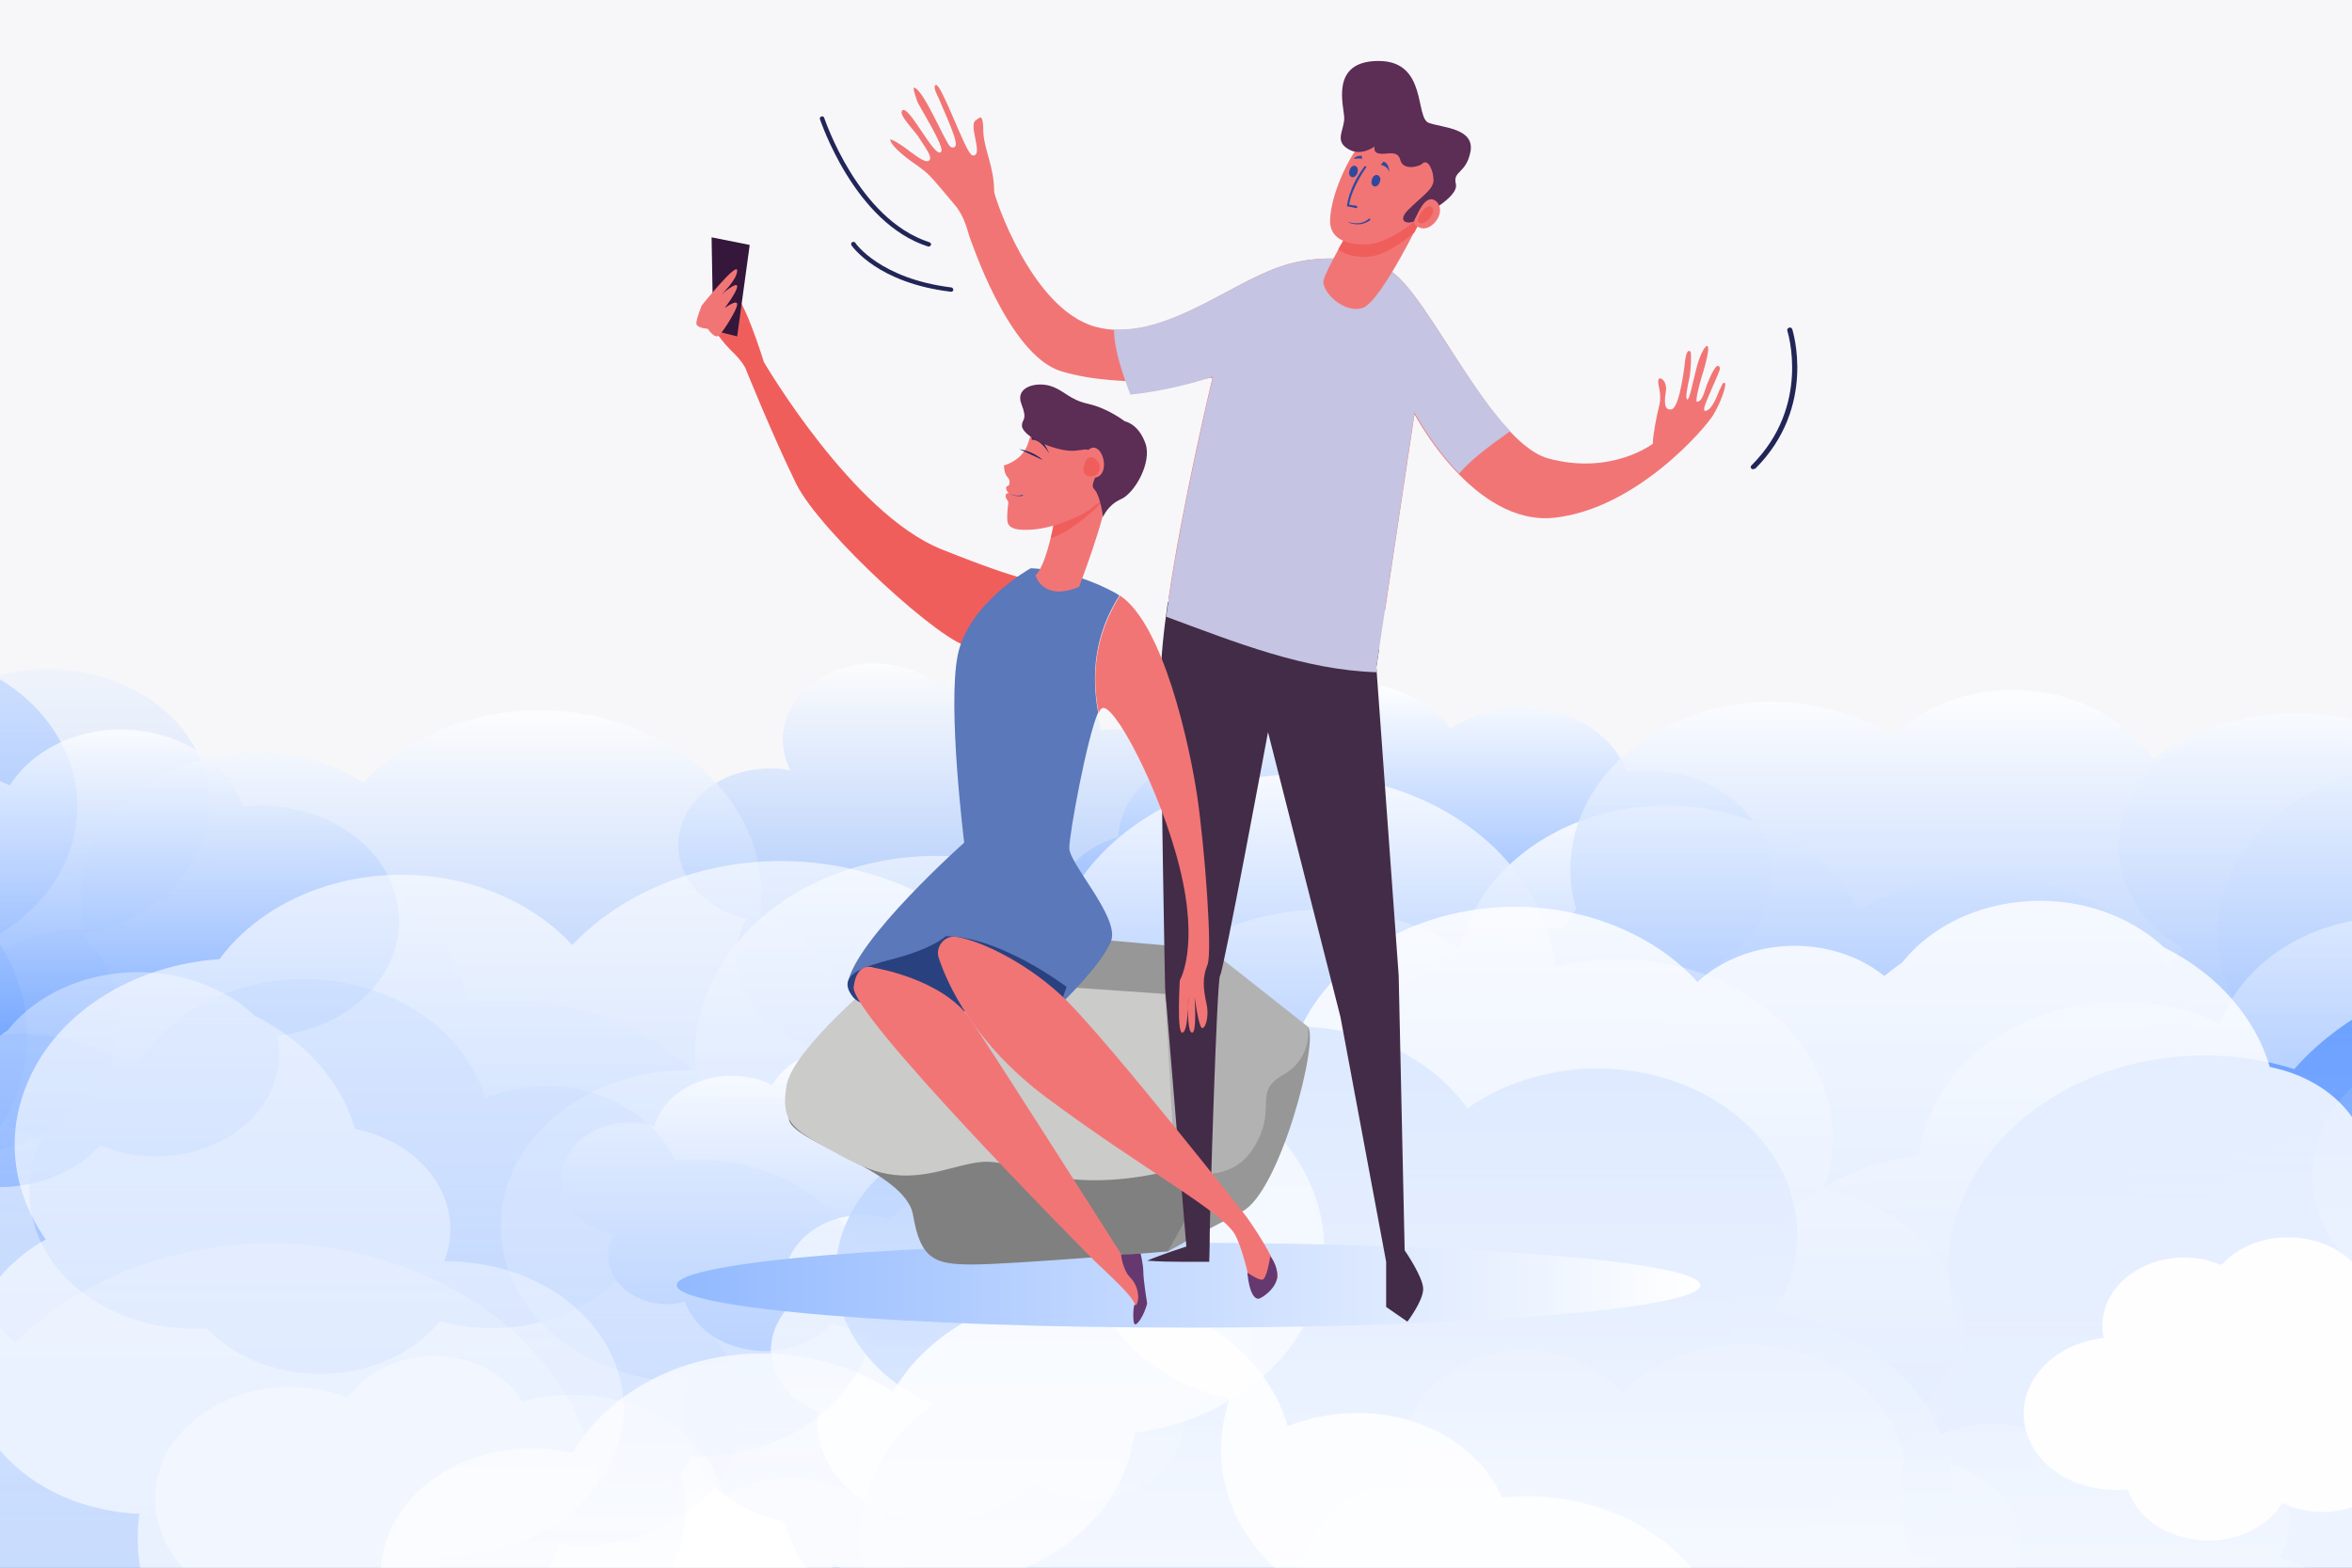 <svg xmlns="http://www.w3.org/2000/svg" xmlns:xlink="http://www.w3.org/1999/xlink" version="1.1" id="Layer_1" x="0px" y="0px" viewBox="0 0 432 288" style="enable-background:new 0 0 432 288;" xml:space="preserve">
<rect x="0" y="0" width="432" height="288" fill="#333333" stroke="none"/>
<style type="text/css">
	.st0{clip-path:url(#SVGID_3_);}
	.st1{opacity:0.77;fill:url(#SVGID_4_);}
	.st2{opacity:0.57;fill:url(#SVGID_5_);}
	.st3{opacity:0.35;fill:url(#SVGID_6_);}
	.st4{opacity:0.38;fill:url(#SVGID_7_);}
	.st5{opacity:0.24;fill:url(#SVGID_8_);}
	.st6{opacity:0.96;fill:url(#SVGID_9_);}
	.st7{opacity:0.72;fill:url(#SVGID_10_);}
	.st8{opacity:0.77;fill:url(#SVGID_11_);}
	.st9{opacity:0.88;fill:url(#SVGID_12_);}
	.st10{opacity:0.83;fill:url(#SVGID_13_);}
	.st11{opacity:0.21;fill:url(#SVGID_14_);}
	.st12{opacity:0.37;fill:url(#SVGID_15_);}
	.st13{opacity:0.81;fill:url(#SVGID_16_);}
	.st14{opacity:0.6;fill:url(#SVGID_17_);}
	.st15{opacity:0.73;fill:url(#SVGID_18_);}
	.st16{opacity:0.94;fill:url(#SVGID_19_);}
	.st17{opacity:0.74;fill:url(#SVGID_20_);}
	.st18{opacity:0.77;fill:url(#SVGID_21_);}
	.st19{opacity:0.57;fill:url(#SVGID_22_);}
	.st20{opacity:0.38;fill:url(#SVGID_23_);}
	.st21{opacity:0.24;fill:url(#SVGID_24_);}
	.st22{opacity:0.96;fill:url(#SVGID_25_);}
	.st23{opacity:0.72;fill:url(#SVGID_26_);}
	.st24{opacity:0.77;fill:url(#SVGID_27_);}
	.st25{opacity:0.88;fill:url(#SVGID_28_);}
	.st26{opacity:0.83;fill:url(#SVGID_29_);}
	.st27{opacity:0.21;fill:url(#SVGID_30_);}
	.st28{opacity:0.37;fill:url(#SVGID_31_);}
	.st29{opacity:0.81;fill:url(#SVGID_32_);}
	.st30{opacity:0.6;fill:url(#SVGID_33_);}
	.st31{opacity:0.94;fill:url(#SVGID_34_);}
	.st32{fill:url(#SVGID_35_);}
	.st33{fill:#808080;}
	.st34{fill:#979797;}
	.st35{fill:#B3B2B3;}
	.st36{fill:#CBCBCA;}
	.st37{fill:#F05E5C;}
	.st38{fill:#F27576;}
	.st39{fill:#432C47;}
	.st40{fill:#C5C4E2;}
	.st41{fill:#5C2D55;}
	.st42{fill:#5A78BA;}
	.st43{fill:#2A417F;}
	.st44{fill:#34173A;}
	.st45{fill:#653870;}
	.st46{fill:#2F499E;}
	.st47{fill:#212557;}
</style>
<g>
	<g>
		<defs>
			<rect id="SVGID_1_" x="0" y="0" width="432" height="288"/>
		</defs>
		<linearGradient id="SVGID_2_" gradientUnits="userSpaceOnUse" x1="216" y1="-16.827" x2="216" y2="279.77">
			<stop offset="0" style="stop-color:#f7f7f9"/>
			<stop offset="0.256" style="stop-color:#f7f7f9"/>
			<stop offset="0.833" style="stop-color:#f7f7f9"/>
			<stop offset="1" style="stop-color:#f7f7f9"/>
		</linearGradient>
		<use xlink:href="#SVGID_1_" style="overflow:visible;fill:url(#SVGID_2_);"/>
		<clipPath id="SVGID_3_">
			<use xlink:href="#SVGID_1_" style="overflow:visible;"/>
		</clipPath>
		<g class="st0">
			<linearGradient id="SVGID_4_" gradientUnits="userSpaceOnUse" x1="61.672" y1="311.821" x2="61.672" y2="157.385">
				<stop offset="0" style="stop-color:#3880FF"/>
				<stop offset="0.256" style="stop-color:#679EFF"/>
				<stop offset="0.833" style="stop-color:#DCE9FF"/>
				<stop offset="1" style="stop-color:#FFFFFF"/>
			</linearGradient>
			<path class="st1" d="M129.1,243.5c10.1-11.2,12.2-26.8,3.7-40c-9.3-14.5-28.6-21.7-47.1-19.1c-0.5-3.8-1.8-7.5-4.1-11.1     C72.1,158.6,50,153.1,32.3,161c-3.7,1.7-6.9,3.8-9.6,6.2c-9.6-8.3-24.2-11.5-37.5-7.8v152.3c7.5,0.2,15.2-1.2,22.3-4.4     c6.3-2.8,11.4-6.7,15.3-11.2c12.8,15.2,37.5,20.3,57.6,11.3c11.6-5.2,19.2-14,22.2-23.8c6,0.8,12.4,0,18.2-2.6     c14.3-6.4,19.6-21.2,12-33.1C131.7,246.3,130.5,244.8,129.1,243.5z"/>
			<linearGradient id="SVGID_5_" gradientUnits="userSpaceOnUse" x1="175.619" y1="193.402" x2="175.619" y2="121.622">
				<stop offset="0" style="stop-color:#3880FF"/>
				<stop offset="0.256" style="stop-color:#679EFF"/>
				<stop offset="0.833" style="stop-color:#DCE9FF"/>
				<stop offset="1" style="stop-color:#FFFFFF"/>
			</linearGradient>
			<path class="st2" d="M224.1,143.1c-4.3-6.7-13.3-10.1-21.9-8.9c-0.2-1.8-0.8-3.5-1.9-5.1c-4.4-6.9-14.7-9.4-22.9-5.8     c-1.7,0.8-3.2,1.8-4.5,2.9c-5.1-4.4-13.4-5.7-20.2-2.7c-7.8,3.5-11,11.4-7.5,18c-3.8-0.7-7.9-0.3-11.7,1.3     c-8.2,3.7-11.3,12.2-6.9,19.1c2.3,3.5,6.1,5.9,10.5,6.9c-2.6,4.7-2.5,10.4,0.6,15.3c5.4,8.4,18,11.6,28.1,7.1     c2.9-1.3,5.3-3.1,7.1-5.2c6,7.1,17.4,9.5,26.8,5.3c5.4-2.4,8.9-6.5,10.3-11.1c2.8,0.4,5.8,0,8.4-1.2c6.6-3,9.1-9.8,5.6-15.4     c-0.5-0.8-1.1-1.4-1.7-2.1C227.1,156.4,228,149.2,224.1,143.1z"/>
			<linearGradient id="SVGID_6_" gradientUnits="userSpaceOnUse" x1="11.851" y1="218.751" x2="11.851" y2="105.373">
				<stop offset="0" style="stop-color:#3880FF"/>
				<stop offset="0.256" style="stop-color:#679EFF"/>
				<stop offset="0.833" style="stop-color:#DCE9FF"/>
				<stop offset="1" style="stop-color:#FFFFFF"/>
			</linearGradient>
			<path class="st3" d="M21.2,125.2c-7-2.7-14.7-2.9-21.5-1.1c-1.3-6.9-6.5-13.1-14.5-16.4v103.6c13.5,2.8,28-2.7,34-13.6     c4.9-8.9,2.9-18.9-4.1-26c8.7-1.6,16.5-6.5,20.5-13.8C42.6,145.5,36.1,130.9,21.2,125.2z"/>
			<linearGradient id="SVGID_7_" gradientUnits="userSpaceOnUse" x1="422.509" y1="226.368" x2="422.509" y2="130.741">
				<stop offset="0" style="stop-color:#3880FF"/>
				<stop offset="0.256" style="stop-color:#679EFF"/>
				<stop offset="0.833" style="stop-color:#DCE9FF"/>
				<stop offset="1" style="stop-color:#FFFFFF"/>
			</linearGradient>
			<path class="st4" d="M455.8,133.3c-7.2-0.3-14.3,2.5-18.6,7.5c-2.5-2.4-5.6-4.4-9.3-5.9c-13.7-5.3-29.9-0.3-36.2,11.1     c-5.7,10.2-1.4,22.1,9.4,28.3c-1.8,1.4-3.3,3.2-4.4,5.2c-4.8,8.6-0.2,18.8,10.1,22.8c7.1,2.7,15.2,1.8,21-1.9     c1.8,7.1,7.4,13.4,15.9,16.6c3.9,1.5,8,2.2,12.1,2.2V133.3z"/>
			<linearGradient id="SVGID_8_" gradientUnits="userSpaceOnUse" x1="431.54" y1="246.977" x2="431.54" y2="84.16">
				<stop offset="0" style="stop-color:#3880FF"/>
				<stop offset="0.256" style="stop-color:#679EFF"/>
				<stop offset="0.833" style="stop-color:#DCE9FF"/>
				<stop offset="1" style="stop-color:#FFFFFF"/>
			</linearGradient>
			<path class="st5" d="M455.8,114c-8,2.7-14.9,7.6-19.2,14.5c-2.8,4.4-4.1,9.1-4.2,13.8c-8.6,2.5-16.2,7.6-20.8,14.9     c-9.6,15.2-2.5,34,15.8,42c7.6,3.3,15.8,4.2,23.6,3.1c0.7,5.1,2.4,10,4.9,14.7V114z"/>
			<linearGradient id="SVGID_9_" gradientUnits="userSpaceOnUse" x1="259.325" y1="204.545" x2="259.325" y2="125.558">
				<stop offset="0" style="stop-color:#3880FF"/>
				<stop offset="0.256" style="stop-color:#679EFF"/>
				<stop offset="0.833" style="stop-color:#DCE9FF"/>
				<stop offset="1" style="stop-color:#FFFFFF"/>
			</linearGradient>
			<path class="st6" d="M312.9,143.7c-4.5-2-9.4-2.6-14.1-2c-1.6-4.1-5-7.7-9.9-9.8c-7.5-3.3-16.3-2.3-22.5,2     c-1.9-2.6-4.6-4.9-8.1-6.4c-9.9-4.3-22.2-1.1-27.4,7.2c-1,1.6-1.7,3.3-2,4.9c-8.2-2.1-17.3,0.9-21.4,7.5c-1.3,2.1-2,4.4-2.1,6.7     c-4.2,1.2-7.9,3.7-10.1,7.2c-4.6,7.4-1.2,16.5,7.7,20.4c3.7,1.6,7.7,2,11.5,1.5c1.1,7.8,6.6,15,15.6,18.9     c12.6,5.5,27.7,2.7,36.4-6.1c1.9,2.4,4.6,4.4,7.8,5.8c10.7,4.6,23.8,1.2,29.4-7.7c2.7-4.4,3.1-9.3,1.6-13.6     c7.2-0.8,13.8-4.4,17.4-10.2C328.7,160.4,324.3,148.6,312.9,143.7z"/>
			<linearGradient id="SVGID_10_" gradientUnits="userSpaceOnUse" x1="73.595" y1="252.465" x2="73.595" y2="130.567">
				<stop offset="0" style="stop-color:#3880FF"/>
				<stop offset="0.256" style="stop-color:#679EFF"/>
				<stop offset="0.833" style="stop-color:#DCE9FF"/>
				<stop offset="1" style="stop-color:#FFFFFF"/>
			</linearGradient>
			<path class="st7" d="M155.9,189.2c0-9.3-6.6-17.4-16.2-21.1c0.1-1.2,0.2-2.4,0.2-3.6c0-18.8-18.2-34-40.8-34     c-13.2,0-24.9,5.2-32.3,13.3c-5.5-3.5-12.3-5.6-19.7-5.6c-17.8,0-32.3,12-32.3,26.9c0,1.9,0.2,3.8,0.7,5.6c-0.2,0-0.5,0-0.7,0     c-13,0-23.6,8.8-23.6,19.7c0,8.8,6.9,16.3,16.5,18.8c-1.5,3-2.3,6.3-2.3,9.7c0,13.9,13.5,25.2,30.2,25.2c0.8,0,1.6,0,2.3-0.1     c4.9,5.1,12.4,8.4,20.9,8.4c9.2,0,17.2-3.8,22-9.7c3,0.9,6.3,1.3,9.7,1.3c10,0,18.9-4.1,24.4-10.4c2.9,0.9,6,1.4,9.3,1.4     c14.7,0,26.7-10,26.7-22.2c0-3-0.7-5.8-2-8.4C153.3,200.4,155.9,195.1,155.9,189.2z"/>
			<linearGradient id="SVGID_11_" gradientUnits="userSpaceOnUse" x1="374.93" y1="261.473" x2="374.93" y2="195.826">
				<stop offset="0" style="stop-color:#3880FF"/>
				<stop offset="0.256" style="stop-color:#679EFF"/>
				<stop offset="0.833" style="stop-color:#DCE9FF"/>
				<stop offset="1" style="stop-color:#FFFFFF"/>
			</linearGradient>
			<path class="st8" d="M419.3,227.4c0-5-3.6-9.4-8.7-11.4c0.1-0.6,0.1-1.3,0.1-1.9c0-10.1-9.8-18.3-21.9-18.3     c-7.1,0-13.4,2.8-17.4,7.2c-2.9-1.9-6.6-3-10.6-3c-9.6,0-17.4,6.5-17.4,14.5c0,1,0.1,2.1,0.4,3c-0.1,0-0.3,0-0.4,0     c-7,0-12.7,4.7-12.7,10.6c0,4.7,3.7,8.8,8.9,10.1c-0.8,1.6-1.3,3.4-1.3,5.2c0,7.5,7.3,13.6,16.3,13.6c0.4,0,0.8,0,1.3,0     c2.6,2.8,6.7,4.5,11.3,4.5c4.9,0,9.3-2.1,11.9-5.2c1.6,0.5,3.4,0.7,5.2,0.7c5.4,0,10.2-2.2,13.1-5.6c1.6,0.5,3.2,0.8,5,0.8     c7.9,0,14.4-5.4,14.4-12c0-1.6-0.4-3.1-1.1-4.5C417.8,233.4,419.3,230.6,419.3,227.4z"/>
			<linearGradient id="SVGID_12_" gradientUnits="userSpaceOnUse" x1="304.86" y1="286.918" x2="304.86" y2="148.001">
				<stop offset="0" style="stop-color:#3880FF"/>
				<stop offset="0.256" style="stop-color:#679EFF"/>
				<stop offset="0.833" style="stop-color:#DCE9FF"/>
				<stop offset="1" style="stop-color:#FFFFFF"/>
			</linearGradient>
			<path class="st9" d="M398.7,223.2c-2.6-2.3-5.7-4.3-9.2-5.8c6.5-4.7,11.1-11.1,12.7-18.4c0.4-1.9,0.6-3.9,0.6-5.9     c0-17.7-17.3-32.1-38.6-32.1c-8.5,0-16.4,2.3-22.8,6.2c-6-11.3-19.5-19.2-35.3-19.2c-18.9,0-34.6,11.4-37.9,26.3     c-6.9-4.5-15.6-7.2-25-7.2c-22.6,0-40.9,15.2-40.9,34c0,16.4,14,30.2,32.6,33.3c-2.6,4.2-4.1,9-4.1,14.1     c0,16.9,16.4,30.6,36.7,30.6c9.1,0,17.4-2.8,23.9-7.3c6.4,9,18.1,15,31.6,15c16.6,0,30.7-9.2,35.2-21.9     c4.9,2.4,10.5,3.8,16.6,3.8c18,0,32.6-12.2,32.6-27.2C407.4,234.5,404.1,228.1,398.7,223.2z"/>
			<linearGradient id="SVGID_13_" gradientUnits="userSpaceOnUse" x1="352.532" y1="269.803" x2="352.532" y2="126.788">
				<stop offset="0" style="stop-color:#3880FF"/>
				<stop offset="0.256" style="stop-color:#679EFF"/>
				<stop offset="0.833" style="stop-color:#DCE9FF"/>
				<stop offset="1" style="stop-color:#FFFFFF"/>
			</linearGradient>
			<path class="st10" d="M455.8,146.6c-6.7-8.8-18.1-14.8-31.5-15.5c-11-0.5-21.2,2.7-28.9,8.4c-4.7-7.1-13.5-12.2-24-12.7     c-9.4-0.5-18,2.9-23.8,8.4c-5.6-3.5-12.5-5.8-20.1-6.2c-20.4-1-37.9,12-39,29c-0.2,3.1,0.1,6.1,1,9c-0.8,1.2-1.6,2.4-2.2,3.6     c-20-0.5-36.9,12.3-38,29c-1.2,17,14.4,31.6,34.8,32.5c2.2,0.1,4.4,0,6.5-0.2c3.8,8.6,13.4,15,25.1,15.5c5.1,0.2,10-0.7,14.3-2.4     c3.8,13.5,17.9,23.8,35.3,24.7c16.2,0.8,30.6-6.9,37.2-18.4c6,4,13.6,6.6,21.8,7c12.5,0.6,23.9-3.8,31.5-11.2V146.6z"/>
			<linearGradient id="SVGID_14_" gradientUnits="userSpaceOnUse" x1="428.031" y1="295.615" x2="428.031" y2="168.948">
				<stop offset="0" style="stop-color:#3880FF"/>
				<stop offset="0.256" style="stop-color:#679EFF"/>
				<stop offset="0.833" style="stop-color:#DCE9FF"/>
				<stop offset="1" style="stop-color:#FFFFFF"/>
			</linearGradient>
			<path class="st11" d="M455.8,172.8c-11.5,3.8-20,12.9-20.7,23.8c-0.2,2.8,0.1,5.4,0.9,8c-0.7,1-1.4,2.1-1.9,3.2     c-17.7-0.5-32.7,10.9-33.7,25.7c-1,15,12.7,27.9,30.8,28.8c2,0.1,3.9,0,5.8-0.2c3,6.8,10.1,12,18.9,13.4V172.8z"/>
			<linearGradient id="SVGID_15_" gradientUnits="userSpaceOnUse" x1="451.067" y1="296.675" x2="451.067" y2="138.103">
				<stop offset="0" style="stop-color:#3880FF"/>
				<stop offset="0.256" style="stop-color:#679EFF"/>
				<stop offset="0.833" style="stop-color:#DCE9FF"/>
				<stop offset="1" style="stop-color:#FFFFFF"/>
			</linearGradient>
			<path class="st12" d="M455.8,197.4c-1.8,1.5-3.5,3.2-4.8,5.2c-7.8,10.9-5.4,24.5,4.8,33.1V197.4z"/>
			<linearGradient id="SVGID_16_" gradientUnits="userSpaceOnUse" x1="226.538" y1="309.866" x2="226.538" y2="142.15">
				<stop offset="0" style="stop-color:#3880FF"/>
				<stop offset="0.256" style="stop-color:#679EFF"/>
				<stop offset="0.833" style="stop-color:#DCE9FF"/>
				<stop offset="1" style="stop-color:#FFFFFF"/>
			</linearGradient>
			<path class="st13" d="M344.4,221.7c-3-1.5-6.1-2.6-9.4-3.2c5-14.1-1.7-29.7-17.5-37.6c-10-5-21.5-5.9-31.8-3.3     c-1.4-11.9-9.3-23.2-22.6-29.8c-22.2-11.1-51.1-5.1-64.4,13.4c-0.6,0.8-1.2,1.7-1.7,2.6c-0.8-0.4-1.5-0.9-2.4-1.3     c-21-10.5-48.1-4.8-60.7,12.6c-4.8,6.7-6.8,14.2-6.2,21.5c-12.1-0.4-24.1,4.6-30.8,13.9c-9.8,13.6-4.5,31.2,11.8,39.3     c5.7,2.8,12,4.2,18.1,4.1c-3.4,8.7,0.6,18.5,10.4,23.3c2.2,1.1,4.5,1.8,6.8,2.3c2.6,8.8,9.2,16.8,19.3,21.9     c0.1,0,0.1,0.1,0.2,0.1c2,1.9,4.4,3.5,7.1,4.9c14,7,32,3.5,40.9-7.7c1.1-0.8,2.2-1.6,3.3-2.5c1.3,1,2.6,1.9,4.2,2.7     c10,5,22.6,3.2,30.1-3.8c3.1,3.4,7.1,6.5,11.8,8.8c20,10,46,4.6,58-12c3.9-5.4,5.8-11.3,6-17.2c12.2,0.5,24.4-4.4,31.2-13.8     C365.9,247.3,360.6,229.8,344.4,221.7z"/>
			<linearGradient id="SVGID_17_" gradientUnits="userSpaceOnUse" x1="386.707" y1="317.117" x2="386.707" y2="151.829">
				<stop offset="0" style="stop-color:#3880FF"/>
				<stop offset="0.256" style="stop-color:#679EFF"/>
				<stop offset="0.833" style="stop-color:#DCE9FF"/>
				<stop offset="1" style="stop-color:#FFFFFF"/>
			</linearGradient>
			<path class="st14" d="M455.8,160.9c-3.5,2.3-6.6,5.1-9.3,8.2c-16.4-3-33.1,4.8-38.5,18.3c-0.1,0.2-0.1,0.4-0.2,0.6     c-2-1-4.2-1.8-6.5-2.4c-19.5-5.4-40.5,3.3-47,19.6c-0.9,2.3-1.5,4.7-1.8,7c-14.7,1.9-27.7,10.5-32.7,23c-7.2,18,4.5,37.4,26,43.4     c7.6,2.1,15.5,2.2,22.7,0.8c1.4,15.9,14.1,30.4,33.4,35.7c20.1,5.6,41.4-0.2,53.9-13.3c0,0,0,0,0,0V160.9z"/>
			<linearGradient id="SVGID_18_" gradientUnits="userSpaceOnUse" x1="-0.242" y1="245.061" x2="-0.242" y2="71.501">
				<stop offset="0" style="stop-color:#3880FF"/>
				<stop offset="0.256" style="stop-color:#679EFF"/>
				<stop offset="0.833" style="stop-color:#DCE9FF"/>
				<stop offset="1" style="stop-color:#FFFFFF"/>
			</linearGradient>
			<path class="st15" d="M-9.6,120.7c-1.7-0.5-3.4-0.8-5.2-1.1v101c8-4.3,14.3-10.8,17.6-18.9c4.1-10.3,2.3-20.9-3.7-29.6     c6-3.5,10.8-8.5,13.3-14.7C18.5,142.2,8.7,125.7-9.6,120.7z"/>
			<linearGradient id="SVGID_19_" gradientUnits="userSpaceOnUse" x1="146.239" y1="248.198" x2="146.239" y2="192.415">
				<stop offset="0" style="stop-color:#3880FF"/>
				<stop offset="0.256" style="stop-color:#679EFF"/>
				<stop offset="0.833" style="stop-color:#DCE9FF"/>
				<stop offset="1" style="stop-color:#FFFFFF"/>
			</linearGradient>
			<path class="st16" d="M189.3,215.7c0-7.8-7.5-14-16.9-14c-0.7,0-1.5,0-2.2,0.1c-1.4-4.3-5.5-7.9-11.1-9c-7-1.5-14.1,1.3-17.3,6.5     c-1.2-0.6-2.5-1.1-3.9-1.3c-7.8-1.6-15.7,2.3-17.7,8.8l0,0.1c-0.5-0.1-0.9-0.3-1.4-0.4c-6.7-1.4-13.6,2-15.3,7.6     c-1.7,5.6,2.4,11.3,9.1,12.7c0.1,0,0.1,0,0.2,0c-0.4,0.7-0.7,1.4-0.9,2.1c-1.2,4.8,2.6,9.5,8.4,10.5c1.9,0.3,3.8,0.2,5.5-0.3     c1.5,4.2,5.5,7.6,11,8.7c6.2,1.3,12.4-0.7,16-4.7c1,0.4,2,0.7,3.1,1c8.1,1.7,16.3-2.4,18.3-9.1c0.5-1.8,0.6-3.6,0.2-5.3     C182.9,228.8,189.3,222.9,189.3,215.7z"/>
			<linearGradient id="SVGID_20_" gradientUnits="userSpaceOnUse" x1="29.295" y1="218.102" x2="29.295" y2="134.025">
				<stop offset="0" style="stop-color:#3880FF"/>
				<stop offset="0.256" style="stop-color:#679EFF"/>
				<stop offset="0.833" style="stop-color:#DCE9FF"/>
				<stop offset="1" style="stop-color:#FFFFFF"/>
			</linearGradient>
			<path class="st17" d="M73.3,169.2c0-11.7-11.4-21.2-25.4-21.2c-1.1,0-2.2,0.1-3.3,0.2c-2.1-6.5-8.3-11.8-16.7-13.6     c-10.6-2.2-21.3,2-26.1,9.7c-1.8-0.9-3.8-1.6-5.9-2c-3.6-0.8-7.3-0.7-10.7,0v71.3c2.6,1.8,5.7,3.1,9.1,3.9     c9.3,1.9,18.7-1.1,24.1-7.1c1.5,0.6,3,1.1,4.7,1.5c12.2,2.5,24.5-3.6,27.5-13.7c0.8-2.7,0.9-5.4,0.3-7.9     C63.6,188.9,73.3,180,73.3,169.2z"/>
		</g>
		<g class="st0">
			
				<linearGradient id="SVGID_21_" gradientUnits="userSpaceOnUse" x1="-2486.627" y1="-3300.518" x2="-2486.627" y2="-3454.955" gradientTransform="matrix(-1 0 0 -1 -2047.312 -3136.975)">
				<stop offset="0" style="stop-color:#f7f7f9"/>
				<stop offset="0.256" style="stop-color:#f7f7f9"/>
				<stop offset="0.833" style="stop-color:#f7f7f9"/>
				<stop offset="1" style="f7f7f9"/>
			</linearGradient>
			<path class="st18" d="M455.8,191.6c-5.3-0.3-10.7,0.6-15.7,2.8c-14.3,6.4-19.6,21.2-12,33.1c1,1.6,2.3,3.1,3.7,4.4     c-10.1,11.2-12.2,26.8-3.7,40c6,9.4,16.2,15.7,27.7,18.3V191.6z"/>
			
				<linearGradient id="SVGID_22_" gradientUnits="userSpaceOnUse" x1="-2427.493" y1="-3398.528" x2="-2427.493" y2="-3470.308" gradientTransform="matrix(-1 0 0 -1 -2047.312 -3136.975)">
				<stop offset="0" style="stop-color:#FFFFFF"/>
				<stop offset="0.256" style="stop-color:#FFFFFF"/>
				<stop offset="0.833" style="stop-color:#FFFFFF"/>
				<stop offset="1" style="stop-color:#FFFFFF"/>
			</linearGradient>
			<path class="st19" d="M331.7,311.9c4.3,6.7,13.3,10.1,21.9,8.9c0.2,1.8,0.8,3.5,1.9,5.1c4.4,6.9,14.7,9.4,22.9,5.8     c1.7-0.8,3.2-1.8,4.5-2.9c5.1,4.4,13.4,5.7,20.2,2.7c7.8-3.5,11-11.4,7.5-18c3.8,0.7,7.9,0.3,11.7-1.3     c8.2-3.7,11.3-12.2,6.9-19.1c-2.3-3.5-6.1-5.9-10.5-6.9c2.6-4.7,2.5-10.4-0.6-15.3c-5.4-8.4-18-11.6-28.1-7.1     c-2.9,1.3-5.3,3.1-7.1,5.2c-6-7.1-17.4-9.5-26.8-5.3c-5.4,2.4-8.9,6.5-10.3,11.1c-2.8-0.4-5.8,0-8.4,1.2c-6.6,3-9.1,9.8-5.6,15.4     c0.5,0.8,1.1,1.4,1.7,2.1C328.7,298.6,327.8,305.8,331.7,311.9z"/>
			
				<linearGradient id="SVGID_23_" gradientUnits="userSpaceOnUse" x1="-2140.479" y1="-3385.972" x2="-2140.479" y2="-3481.599" gradientTransform="matrix(-1 0 0 -1 -2047.312 -3136.975)">
				<stop offset="0" style="stop-color:#FFFFFF"/>
				<stop offset="0.256" style="stop-color:#FFFFFF"/>
				<stop offset="0.833" style="stop-color:#FFFFFF"/>
				<stop offset="1" style="stop-color:#FFFFFF"/>
			</linearGradient>
			<path class="st20" d="M34.2,288.7c-7.4,1.4-13.9,5.5-17.3,11.6c-5.8,10.5-0.3,22.8,12.2,27.6c5.9,2.3,12.4,2.4,18.1,0.9     c1.1,6,5.7,11.4,12.8,14.1c10.7,4.1,23.3,0.6,28.9-7.8c2.1,2.3,4.8,4.1,8.1,5.4c9.6,3.7,20.7,1,26.6-5.9c2.5,2.4,5.6,4.4,9.3,5.9     c13.7,5.3,29.9,0.3,36.2-11.1c5.7-10.2,1.4-22.1-9.4-28.3c1.8-1.4,3.3-3.2,4.4-5.2c4.8-8.6,0.2-18.8-10.1-22.8     c-7.1-2.7-15.2-1.8-21,1.9c-1.8-7.1-7.4-13.4-15.9-16.6c-6.9-2.6-14.4-2.8-21.1-0.9c-1.8-3-4.8-5.5-8.7-7     c-8.6-3.3-18.7-0.5-23.4,6.2c0,0-0.1,0-0.1,0c-12.5-4.8-27.4-0.2-33.2,10.2C26.7,274.2,28.4,282.7,34.2,288.7z"/>
			
				<linearGradient id="SVGID_24_" gradientUnits="userSpaceOnUse" x1="-2116.758" y1="-3365.362" x2="-2116.758" y2="-3528.179" gradientTransform="matrix(-1 0 0 -1 -2047.312 -3136.975)">
				<stop offset="0" style="stop-color:#FFFFFF"/>
				<stop offset="0.256" style="stop-color:#FFFFFF"/>
				<stop offset="0.833" style="stop-color:#FFFFFF"/>
				<stop offset="1" style="stop-color:#FFFFFF"/>
			</linearGradient>
			<path class="st21" d="M133.6,276.2c-7.6-3.3-15.8-4.2-23.6-3.1c-2.3-16-13.7-30.9-32.2-38.9c-25.9-11.3-57.2-5.5-75.1,12.6     c-4-4.8-9.4-9-16.2-11.9c-0.4-0.2-0.9-0.4-1.3-0.5v147c6.4-1.2,12.5-3.7,17.6-7.3c3.8,5.4,9.5,10,16.6,13.2     c20.5,8.9,45.8,2.3,56.5-14.7c2.1-3.3,3.4-6.7,4.2-10.2c16.9,4.3,35.6-1.9,44.1-15.4c2.8-4.4,4.1-9.1,4.2-13.8     c8.6-2.5,16.2-7.6,20.8-14.9C158.9,302.9,151.9,284.1,133.6,276.2z"/>
			
				<linearGradient id="SVGID_25_" gradientUnits="userSpaceOnUse" x1="-2352.291" y1="-3383.984" x2="-2352.291" y2="-3462.971" gradientTransform="matrix(-1 0 0 -1 -2047.312 -3136.975)">
				<stop offset="0" style="stop-color:#FFFFFF"/>
				<stop offset="0.256" style="stop-color:#FFFFFF"/>
				<stop offset="0.833" style="stop-color:#FFFFFF"/>
				<stop offset="1" style="stop-color:#FFFFFF"/>
			</linearGradient>
			<path class="st22" d="M251.4,307.9c4.5,2,9.4,2.6,14.1,2c1.6,4.1,5,7.7,9.9,9.8c7.5,3.3,16.3,2.3,22.5-2c1.9,2.6,4.6,4.9,8.1,6.4     c9.9,4.3,22.2,1.1,27.4-7.2c1-1.6,1.7-3.3,2-4.9c8.2,2.1,17.3-0.9,21.4-7.5c1.3-2.1,2-4.4,2.1-6.7c4.2-1.2,7.9-3.7,10.1-7.2     c4.6-7.4,1.2-16.5-7.7-20.4c-3.7-1.6-7.7-2-11.5-1.5c-1.1-7.8-6.6-15-15.6-18.9c-12.6-5.5-27.7-2.7-36.4,6.1     c-1.9-2.4-4.6-4.4-7.8-5.8c-10.7-4.6-23.8-1.2-29.4,7.7c-2.7,4.4-3.1,9.3-1.6,13.6c-7.2,0.8-13.8,4.4-17.4,10.2     C235.6,291.2,240,302.9,251.4,307.9z"/>
			
				<linearGradient id="SVGID_26_" gradientUnits="userSpaceOnUse" x1="-2449.837" y1="-3300.297" x2="-2449.837" y2="-3515.272" gradientTransform="matrix(-1 0 0 -1 -2047.312 -3136.975)">
				<stop offset="0" style="stop-color:#3880FF"/>
				<stop offset="0.256" style="stop-color:#679EFF"/>
				<stop offset="0.833" style="stop-color:#DCE9FF"/>
				<stop offset="1" style="stop-color:#FFFFFF"/>
			</linearGradient>
			<path class="st23" d="M455.8,178.7c-14.1,1.9-26.3,8.5-34.4,17.7c-5.1-1.6-10.6-2.5-16.4-2.5c-26,0-47.1,17.6-47.1,39.2     c0,5.3,1.3,10.2,3.5,14.8c-7.6,7.2-12.2,16.6-12.2,27c0,16.5,11.7,30.7,28.5,37.2c-0.3,2.1-0.4,4.2-0.4,6.3     c0,33.1,32.2,59.9,71.9,59.9c2.2,0,4.4-0.1,6.6-0.3V178.7z"/>
			
				<linearGradient id="SVGID_27_" gradientUnits="userSpaceOnUse" x1="-2233.284" y1="-3350.867" x2="-2233.284" y2="-3416.513" gradientTransform="matrix(-1 0 0 -1 -2047.312 -3136.975)">
				<stop offset="0" style="stop-color:#FFFFFF"/>
				<stop offset="0.256" style="stop-color:#FFFFFF"/>
				<stop offset="0.833" style="stop-color:#FFFFFF"/>
				<stop offset="1" style="stop-color:#FFFFFF"/>
			</linearGradient>
			<path class="st24" d="M141.6,248c0,5,3.6,9.4,8.7,11.4c-0.1,0.6-0.1,1.3-0.1,1.9c0,10.1,9.8,18.3,21.9,18.3     c7.1,0,13.4-2.8,17.4-7.2c2.9,1.9,6.6,3,10.6,3c9.6,0,17.4-6.5,17.4-14.5c0-1-0.1-2.1-0.4-3c0.1,0,0.3,0,0.4,0     c7,0,12.7-4.7,12.7-10.6c0-4.7-3.7-8.8-8.9-10.1c0.8-1.6,1.3-3.4,1.3-5.2c0-7.5-7.3-13.6-16.3-13.6c-0.4,0-0.8,0-1.3,0     c-2.6-2.8-6.7-4.5-11.3-4.5c-4.9,0-9.3,2.1-11.9,5.2c-1.6-0.5-3.4-0.7-5.2-0.7c-5.4,0-10.2,2.2-13.1,5.6c-1.6-0.5-3.2-0.8-5-0.8     c-7.9,0-14.4,5.4-14.4,12c0,1.6,0.4,3.1,1.1,4.5C143.1,241.9,141.6,244.8,141.6,248z"/>
			
				<linearGradient id="SVGID_28_" gradientUnits="userSpaceOnUse" x1="-2303.354" y1="-3325.422" x2="-2303.354" y2="-3464.338" gradientTransform="matrix(-1 0 0 -1 -2047.312 -3136.975)">
				<stop offset="0" style="stop-color:#3880FF"/>
				<stop offset="0.256" style="stop-color:#679EFF"/>
				<stop offset="0.833" style="stop-color:#DCE9FF"/>
				<stop offset="1" style="stop-color:#FFFFFF"/>
			</linearGradient>
			<path class="st25" d="M162.2,252.2c2.6,2.3,5.7,4.3,9.2,5.8c-6.5,4.7-11.1,11.1-12.7,18.4c-0.4,1.9-0.6,3.9-0.6,5.9     c0,17.7,17.3,32.1,38.6,32.1c8.5,0,16.4-2.3,22.8-6.2c6,11.3,19.5,19.2,35.3,19.2c18.9,0,34.6-11.4,37.9-26.3     c6.9,4.5,15.6,7.2,25,7.2c22.6,0,40.9-15.2,40.9-34c0-16.4-14-30.2-32.6-33.3c2.6-4.2,4.1-9,4.1-14.1c0-16.9-16.4-30.6-36.7-30.6     c-9.1,0-17.4,2.8-23.9,7.3c-6.4-9-18.1-15-31.6-15c-16.6,0-30.7,9.2-35.2,21.9c-4.9-2.4-10.5-3.8-16.6-3.8     c-18,0-32.6,12.2-32.6,27.2C153.5,240.8,156.8,247.3,162.2,252.2z"/>
			
				<linearGradient id="SVGID_29_" gradientUnits="userSpaceOnUse" x1="-2230.332" y1="-3374.285" x2="-2230.332" y2="-3517.3" gradientTransform="matrix(-1 0 0 -1 -2047.312 -3136.975)">
				<stop offset="0" style="stop-color:#FFFFFF"/>
				<stop offset="0.256" style="stop-color:#FFFFFF"/>
				<stop offset="0.833" style="stop-color:#FFFFFF"/>
				<stop offset="1" style="stop-color:#FFFFFF"/>
			</linearGradient>
			<path class="st26" d="M48.8,327.1c-1.2,17.3,14.7,32.1,35.4,33.1c8.5,0.4,16.6-1.6,23.1-5.3c5.6,11.7,18.8,20.3,34.9,21     c11,0.5,21.2-2.7,28.9-8.4c4.7,7.1,13.5,12.2,24,12.7c9.4,0.5,18-2.9,23.8-8.4c5.6,3.5,12.5,5.8,20.1,6.2c20.4,1,37.9-12,39-29     c0.2-3.1-0.1-6.1-1-9c0.8-1.2,1.6-2.4,2.2-3.6c20,0.5,36.9-12.3,38-29c1.2-17-14.4-31.5-34.8-32.5c-2.2-0.1-4.4,0-6.5,0.2     c-3.8-8.6-13.4-15-25.1-15.5c-5.1-0.2-10,0.7-14.3,2.4c-3.8-13.5-17.9-23.8-35.3-24.7c-16.2-0.8-30.6,6.9-37.2,18.4     c-6-4-13.6-6.6-21.8-7c-16.1-0.8-30.4,6.8-37,18.2c-1.9-0.4-3.9-0.7-5.9-0.8c-15.3-0.7-28.4,9-29.3,21.7     c-0.3,4.2,0.8,8.2,2.9,11.7C59.5,303.9,49.7,314.4,48.8,327.1z"/>
			
				<linearGradient id="SVGID_30_" gradientUnits="userSpaceOnUse" x1="-2120.267" y1="-3316.725" x2="-2120.267" y2="-3443.393" gradientTransform="matrix(-1 0 0 -1 -2047.312 -3136.975)">
				<stop offset="0" style="stop-color:#3880FF"/>
				<stop offset="0.256" style="stop-color:#679EFF"/>
				<stop offset="0.833" style="stop-color:#DCE9FF"/>
				<stop offset="1" style="stop-color:#FFFFFF"/>
			</linearGradient>
			<path class="st27" d="M129.8,213.1c-2-0.1-3.9,0-5.8,0.2c-3.4-7.6-11.9-13.2-22.2-13.7c-4.5-0.2-8.9,0.6-12.7,2.2     c-3.4-11.9-15.8-21.1-31.3-21.9c-14.4-0.7-27.1,6.1-32.9,16.3c-5.3-3.6-12-5.8-19.3-6.2c-7.5-0.4-14.5,1.3-20.3,4.4v101.6     c5.6,3.8,12.6,6.2,20.3,6.6c9.8,0.5,18.8-2.4,25.6-7.4c4.1,6.3,12,10.8,21.3,11.2c8.3,0.4,16-2.5,21-7.4c5,3.1,11.1,5.1,17.8,5.5     c18.1,0.9,33.5-10.6,34.6-25.7c0.2-2.8-0.1-5.4-0.9-8c0.7-1,1.4-2.1,1.9-3.2c17.7,0.5,32.7-10.9,33.7-25.7     C161.6,226.8,147.8,213.9,129.8,213.1z"/>
			
				<linearGradient id="SVGID_31_" gradientUnits="userSpaceOnUse" x1="-2097.232" y1="-3315.665" x2="-2097.232" y2="-3474.237" gradientTransform="matrix(-1 0 0 -1 -2047.312 -3136.975)">
				<stop offset="0" style="stop-color:#FFFFFF"/>
				<stop offset="0.256" style="stop-color:#FFFFFF"/>
				<stop offset="0.833" style="stop-color:#FFFFFF"/>
				<stop offset="1" style="stop-color:#FFFFFF"/>
			</linearGradient>
			<path class="st28" d="M98.8,235.6c-5.4-2.7-11.3-3.9-17.2-3.9c3.2-8.2-0.6-17.4-9.9-22.1c-2.1-1-4.2-1.7-6.5-2.2     c-2.4-8.3-8.7-15.9-18.2-20.7c-0.1,0-0.1-0.1-0.2-0.1c-1.9-1.8-4.1-3.4-6.7-4.6c-13.2-6.6-30.3-3.3-38.7,7.3     c-1.1,0.7-2.1,1.5-3.1,2.3c-1.2-1-2.5-1.8-4-2.6c-2.9-1.5-6.1-2.3-9.2-2.6v149.8c11.5-2.1,21.9-8,28.5-17.1     c0.6-0.8,1.1-1.6,1.6-2.4c0.7,0.4,1.5,0.9,2.2,1.2c19.8,9.9,45.5,4.6,57.4-11.9c4.6-6.4,6.4-13.4,5.9-20.3     c11.5,0.4,22.8-4.3,29.1-13.1C119.2,260,114.2,243.3,98.8,235.6z"/>
			
				<linearGradient id="SVGID_32_" gradientUnits="userSpaceOnUse" x1="-2375.16" y1="-3302.474" x2="-2375.16" y2="-3470.19" gradientTransform="matrix(-1 0 0 -1 -2047.312 -3136.975)">
				<stop offset="0" style="stop-color:#FFFFFF"/>
				<stop offset="0.256" style="stop-color:#FFFFFF"/>
				<stop offset="0.833" style="stop-color:#FFFFFF"/>
				<stop offset="1" style="stop-color:#FFFFFF"/>
			</linearGradient>
			<path class="st29" d="M455.8,272.7v-44.9c-1.1-0.8-2.4-1.5-3.6-2.1c-5.7-2.8-12-4.2-18.1-4.1c3.4-8.7-0.6-18.5-10.4-23.3     c-2.2-1.1-4.5-1.8-6.8-2.3c-2.6-8.8-9.2-16.8-19.3-21.9c-0.1,0-0.1-0.1-0.2-0.1c-2-1.9-4.4-3.5-7.1-4.9c-14-7-32-3.5-40.9,7.7     c-1.1,0.8-2.2,1.6-3.3,2.5c-1.3-1-2.6-1.9-4.2-2.7c-10-5-22.6-3.2-30.1,3.8c-3.1-3.4-7.1-6.5-11.8-8.8c-20-10-46-4.6-58,12     c-3.9,5.4-5.8,11.3-6,17.2c-12.2-0.5-24.4,4.4-31.2,13.8c-9.7,13.5-4.5,31,11.7,39.1c3,1.5,6.1,2.6,9.4,3.2     c-5,14.1,1.7,29.7,17.5,37.6c10,5,21.5,5.9,31.8,3.3c1.4,11.9,9.3,23.2,22.6,29.8c22.2,11.1,51.1,5.1,64.4-13.4     c0.6-0.8,1.2-1.7,1.7-2.6c0.8,0.4,1.5,0.9,2.4,1.3c21,10.5,48.1,4.8,60.7-12.6c4.8-6.7,6.8-14.2,6.2-21.5     C441.3,279.1,449.4,277,455.8,272.7z"/>
			
				<linearGradient id="SVGID_33_" gradientUnits="userSpaceOnUse" x1="-2165.902" y1="-3295.223" x2="-2165.902" y2="-3460.511" gradientTransform="matrix(-1 0 0 -1 -2047.312 -3136.975)">
				<stop offset="0" style="stop-color:#FFFFFF"/>
				<stop offset="0.256" style="stop-color:#FFFFFF"/>
				<stop offset="0.833" style="stop-color:#FFFFFF"/>
				<stop offset="1" style="stop-color:#FFFFFF"/>
			</linearGradient>
			<path class="st30" d="M-4.4,241.7c-5.8,14.5,3.6,30.2,21,35c3,0.8,6,1.3,9,1.4c-2.5,18.8,10.9,37.1,33.2,43.3     c21,5.8,43.4-0.8,55.6-15.1c16.4,3,33.1-4.8,38.5-18.3c0.1-0.2,0.1-0.4,0.2-0.6c2,1,4.2,1.8,6.5,2.4c19.5,5.4,40.5-3.3,47-19.6     c0.9-2.3,1.5-4.7,1.8-7c14.7-1.9,27.7-10.5,32.7-23c7.2-18-4.5-37.4-26-43.4c-7.6-2.1-15.5-2.2-22.7-0.8     c-1.4-15.9-14.1-30.4-33.4-35.7c-20.1-5.6-41.4,0.2-53.9,13.3c-4.6-5-11.1-9-18.8-11.2c-17.7-4.9-36.6,1.1-46,13.8     c-15.9,1.1-30.2,9.9-35.5,23.3c-3.9,9.8-2.2,19.9,3.6,28.2C2.6,231-2,235.8-4.4,241.7z"/>
			
				<linearGradient id="SVGID_34_" gradientUnits="userSpaceOnUse" x1="-2461.025" y1="-3364.142" x2="-2461.025" y2="-3419.924" gradientTransform="matrix(-1 0 0 -1 -2047.312 -3136.975)">
				<stop offset="0" style="stop-color:#FFFFFF"/>
				<stop offset="0.256" style="stop-color:#FFFFFF"/>
				<stop offset="0.833" style="stop-color:#FFFFFF"/>
				<stop offset="1" style="stop-color:#FFFFFF"/>
			</linearGradient>
			<path class="st31" d="M455.8,253.3c-1.7-2.2-4.3-3.9-7.6-4.6c-0.1,0-0.1,0-0.2,0c0.4-0.7,0.7-1.4,0.9-2.1     c1.2-4.8-2.6-9.5-8.4-10.5c-1.9-0.3-3.8-0.2-5.5,0.3c-1.5-4.2-5.5-7.6-11-8.7c-6.2-1.3-12.4,0.7-16,4.7c-1-0.4-2-0.7-3.1-1     c-8.1-1.7-16.3,2.4-18.3,9.1c-0.5,1.8-0.6,3.6-0.2,5.3c-8.3,0.9-14.7,6.8-14.7,13.9c0,7.8,7.5,14,16.9,14c0.7,0,1.5,0,2.2-0.1     c1.4,4.3,5.5,7.9,11.1,9c7,1.5,14.1-1.3,17.3-6.5c1.2,0.6,2.5,1.1,3.9,1.3c7.8,1.6,15.7-2.3,17.7-8.8l0-0.1     c0.5,0.1,0.9,0.3,1.4,0.4c5.4,1.1,10.9-0.9,13.7-4.6V253.3z"/>
		</g>
	</g>
</g>
<g>
	<linearGradient id="SVGID_35_" gradientUnits="userSpaceOnUse" x1="124.256" y1="236.121" x2="312.297" y2="236.121">
		<stop offset="0" style="stop-color:#3880FF"/>
		<stop offset="0" style="stop-color:#669DFF"/>
		<stop offset="0" style="stop-color:#92B9FF"/>
		<stop offset="1" style="stop-color:#FFFFFF"/>
	</linearGradient>
	<path class="st32" d="M312.3,236.1c0,4.3-42.1,7.8-94,7.8c-51.9,0-94-3.5-94-7.8c0-4.3,42.1-7.8,94-7.8   C270.2,228.4,312.3,231.8,312.3,236.1z"/>
	<path class="st33" d="M171.7,200.9c0,0-26.8,0.4-26.8,4.6c0,4.2,21.4,9.4,22.8,17.7c1.4,8.3,4.1,9.1,11,9.1   c6.9,0,35.8-2.4,35.8-2.4s16.4-19.2,7.5-23.5C213.2,202,171.7,200.9,171.7,200.9z"/>
	<path class="st34" d="M214.5,229.9c0,0,6.6-3.7,13.6-7.3c7-3.5,14.3-31.7,12.1-34l-17.7,27L214.5,229.9z"/>
	<path class="st35" d="M240.2,188.6l-18.1-14.3l-8.7,10.7l2.4,29.7c0,0,9.5,3.8,14.3-3.6c4.8-7.4-0.2-10.3,5.5-13.6   C241.3,194.3,240.2,188.6,240.2,188.6z"/>
	<polygon class="st34" points="185.1,171.1 222.1,174.4 213.4,185 178.7,180.4  "/>
	<path class="st36" d="M162.2,179c0,0-16.5,13.6-17.7,20.3c-1.2,6.7,1,8.1,7.9,11.9c6.9,3.8,11.5,6.2,20.8,3.8   c9.3-2.4,7.9-2,18.9,0.8c11,2.8,23.7-1,23.7-1l-1.8-32.2L162.2,179z"/>
	<path class="st37" d="M140.3,66.5c0,0,16.2,27.8,32.6,34.4c16.5,6.6,17.2,5.6,17.2,5.6s-7.4,12.3-11.9,12.3c-4.5,0-27.6-21-32-30   c-4.4-9-9.3-21.2-9.3-21.2s-0.5-1.2-2.7-3.3c-2.2-2.2-4.7-6-4.3-6.4c0.4-0.4,1.8-4.3,3.9-4.8C136.1,52.7,140.3,66.5,140.3,66.5z"/>
	<path class="st38" d="M285.6,95.1c15-1.7,27.6-16.4,29.1-18.9c1.4-2.4,2.1-4.5,2.2-5.6c0-0.3-0.3-0.4-0.5-0.1   c-0.3,0.6-0.8,1.6-1,2.2c-0.9,2.2-1.7,2.8-2.3,2.8c-0.3-0.4,0.1-1.3,1.4-4.3c0.6-1.4,1.5-3.3,1.4-3.6c-0.5-1.5-1.8,1.6-2.4,3.1   c-0.5,1.5-0.9,3.1-1.8,3.1c-0.3,0,0.1-2,0.8-4.4c2.8-8.8,0.2-6.2-0.9-1.8c-1,4-1.3,5.8-1.7,5.8c-0.3-0.3-0.2-1.2,0.4-4   c0.3-1.6,0.4-4.4,0.2-4.8c-0.6-0.6-0.9,0.9-1,1.7c0,0.1-0.9,8.6-2.5,8.9c-1.6,0.3-1.2-2.1-1-3.5c0.2-1.5-0.9-2.5-1.3-2.1   c-0.5,0.6,0.6,2.4,0.1,4.7c-0.6,2.3-1.2,5.9-1.2,6.8c0,0,0,0.4,0,0.4s-7.6,5.9-19.3,2.7C272.7,80.8,260.5,49,253.3,49   c0,0-8.3-3.4-18.2,0c-10,3.4-22.3,14.3-34,11c-11.7-3.3-18.5-24-18.5-24.8c0-4.8-2-7.9-2-11.4c0-1.7-0.3-2.1-0.4-2.2   c-0.1-0.1-0.5,0.1-1.1,0.6c-1,1,1,5.3,0.1,6.2c-0.2,0.2-0.6,0.3-0.9-0.1c-1.3-1.3-5.4-12.9-6.4-12.7c-0.7,0.2,0.4,2.2,0.4,2.2   c3,6.9,4,9.3,2.7,9.3c-0.2,0-0.4-0.1-0.5-0.2c-1-1-4.9-10.5-6.6-10.8c-0.4-0.1,0.6,2.5,0.6,2.6c0.5,1.1,4.9,8.1,4.4,9.1   c-1,1.9-6-8.8-7.2-7.5c-0.7,0.7,1.9,3.3,2.9,4.7c2,3,2.4,3.7,2.2,4.3c-0.5,1-2.4-0.6-3.7-1.5c-1-0.8-2.9-2.1-3.6-2.2   c0.1,1.4,3.9,4.1,5.1,4.9c2.1,1.6,1.7,1.1,6.9,7.3c1.7,2.1,2.2,4.6,2.6,5.8c0.1,0,7,21.6,16.8,24.6c11.1,3.4,27.8,1.2,27.8,1.2   s-5.5,22.8-8.1,40.7c13.4-1.3,26.7-0.4,39.8,2l5.4-36C259.8,76,270.6,96.8,285.6,95.1z"/>
	<path class="st39" d="M213.2,124.7c0,15.9,0.8,56.9,0.8,56.9l3.9,47.4c0,0-4.4,1.4-7.2,2.6c0,0,2.3,0.2,6,0.2c3.7,0,5.4,0,5.4,0   s0.1-2.1,0.1-5.2c0-3.1,1.3-46.8,1.9-47.4c0.6-0.6,8.8-44.7,8.8-44.7l13.3,52.3l8.4,45v8.3l3.9,2.7c0,0,2.9-3.8,2.9-6   c0-2.2-3.4-7.1-3.4-7.1l-1.1-50.5l-4.1-56.6l0.5-3.3c-12.7-3.2-25.1-8.4-38.8-8.7C213.7,116.2,213.2,121.1,213.2,124.7z"/>
	<path class="st40" d="M277.4,79.2c-9.4-9.8-18.3-30.2-24.1-30.2c0,0-8.3-3.4-18.2,0c-9,3.1-19.9,12.1-30.5,11.5   c0.1,4.1,1.6,8.1,3,12c8-0.8,15.2-3.3,15.2-3.3s-6.2,25.9-8.6,44.1c12.7,4.7,25.4,9.8,38.7,10.2l-0.1-0.9l7-46.8   c0,0,3.1,5.9,8.2,11.2C270.4,84.2,273.9,81.7,277.4,79.2z"/>
	<path class="st38" d="M247.6,42.7c0,0-4,6.8-4.5,8.8c-0.4,2,3.6,6.1,7.1,5.1c3.5-1,11.5-17.9,11.5-17.9L247.6,42.7z"/>
	<path class="st37" d="M259.8,42.7c1.2-2.3,2-4,2-4l-14.2,4c0,0-0.8,1.4-1.8,3.1c1,0.9,2.7,1.4,5,1.4   C253.8,47.2,257.2,44.9,259.8,42.7z"/>
	<path class="st38" d="M257.3,21.7c0,0-2.8-0.1-6.3,3.4c-3.5,3.5-6.7,11.2-6.7,15.5c0,2.6,1.9,4.3,6.4,4.3c4.5,0,9.9-4.7,12-6.8   C264.9,35.9,268,24.6,257.3,21.7z"/>
	<path class="st41" d="M252.5,26.9c0,0-2.6,2-5,0.4c-2.4-1.5-0.6-3.4-0.6-5.6c0-2.1-2.8-10.5,6.3-10.5c9.1,0,6.6,10.6,9.3,11.4   c2.7,0.9,8.3,1,7.6,5.2c-0.8,4.2-3.3,3.5-2.7,6c0.6,2.5-6.3,5.9-7.4,6.7c-1.1,0.8-3.7,0.4-1.3-2c2.4-2.4,4.6-3.7,4.6-5.4   c0-1.7-1-4.1-2.1-3c-0.5,0.5-3.5,1.3-4-0.7c-0.5-2-2.6-0.9-3.8-1.2C252.1,28.1,252.5,26.9,252.5,26.9z"/>
	<path class="st38" d="M260,40c0.3-0.4,1.8-4.7,3.8-3c2,1.8-0.7,5.5-2.8,4.9C259,41.3,260,40,260,40z"/>
	<path class="st42" d="M205.6,109.4c-0.2-0.1-0.4-0.3-0.6-0.4c-8.4-4.6-15.7-4.6-15.7-4.6s-11.5,6.4-13.4,16   c-1.9,9.6,1.2,34.4,1.2,34.4s-20.1,17.9-21.4,25.9l1.6,2.6l37.5,1.2c0,0,7.7-7.4,9.3-11.7c1.5-4.3-7.7-14.1-7.7-17   c0-2.7,3.3-20.5,5.3-24.9C200.4,123.7,201.1,116.5,205.6,109.4z"/>
	<path class="st42" d="M218.2,185.2c0.1-1.2,0.1-2.2,0.1-2.2S218.2,184,218.2,185.2z"/>
	<path class="st43" d="M194.8,184.5l1.1-3.2c0,0-12.2-9.3-22.2-9.3c0,0-1.8,1.7-6.7,3.3c-4.9,1.7-14.5,2.7-10.3,7.9   C161,188.4,194.8,184.5,194.8,184.5z"/>
	<polygon class="st44" points="130.7,43.6 131,60.7 135.4,61.8 137.7,45  "/>
	<path class="st38" d="M128.9,56.1c0,0,6.5-8.1,6.5-6.4c0,1.7-2.9,4.4-2.9,4.4s2.9-2.5,2.9-1.5c0,1-2.3,4-2.3,4s2.3-1.7,2.3-0.7   c0,1-2.5,4.9-3.3,5.7c-0.8,0.8-2.1-1.2-2.1-1.2s-2.1-0.1-2.1-1S128.9,56.1,128.9,56.1z"/>
	<path class="st38" d="M194.4,91.3c0,0-1.6,11.9-4.2,14.4c0,0,1.3,4.9,8,2.1c0,0,4.8-12.4,5.4-18C204.3,84.1,194.4,91.3,194.4,91.3z   "/>
	<path class="st37" d="M194.4,91.3c0,0-0.5,3.8-1.4,7.6c3.5-1,10.7-6.9,10.7-9.1C203.7,84.1,194.4,91.3,194.4,91.3z"/>
	<path class="st38" d="M193.7,75.9c0,0-3.9,1.9-4.8,5.3c-0.9,3.4-4.5,4.3-4.5,4.3s0,1.6,0.7,2.2c0.6,0.6,0.2,1.5,0.2,1.5   s-0.5,0-0.5,0.5c0,0.5,0.5,0.9,0.5,0.9s-0.6-0.1-0.6,0.5c0,0.6,0.5,0.8,0.5,1.2c0,0.4-0.2,1.3-0.2,2.6c0,1.3-0.1,2.7,4.5,2.4   c4.6-0.3,10.1-3,11.2-4.1c1.2-1.2,3.4-1.7,3.4-1.7s4.8-5.7,2.4-9.7C204.1,77.9,193.7,75.9,193.7,75.9z"/>
	<path class="st38" d="M175.6,172.1c-2.1-0.3-3.8,1.8-3.2,3.8c1.6,4.9,6.5,15.8,19.9,25.8c18,13.4,32.7,21.1,34.7,25.4   c0.9,1.9,1.5,4.1,2,6c0.5,2.2,0.8,3.8,0.8,3.8l0.5,0.3c0,0,2.5-0.3,4.1-2c1.7-1.7-5.4-11.6-5.4-11.6s-24.6-31.3-33.2-39.9   C189.5,177.5,180.7,172.9,175.6,172.1z"/>
	<path class="st45" d="M229.1,233.8c0,0,1.9,1.3,2.7,1.3c0.9,0,1.5-4.3,1.5-4.3s1.3,1.4,1.3,3.6c0,2.2-2.9,4.2-3.5,4.2   C230.5,238.6,229.5,237.8,229.1,233.8z"/>
	<path class="st38" d="M160.6,177.8c0,0-3.2-1.4-3.8,3.5c-0.7,4.9,40.6,46.7,43.7,49.8c3,3,8.1,7.3,8.1,9.1c0,1.8-1,4.4,1.1,1.2   c2.1-3.2-0.3-3.9-0.3-5.5c0-1.5,0.6-3.7-0.3-4.6c-0.9-0.9-3.1-0.8-3.1-0.8s-22.8-35.9-27.8-43.3   C173.1,179.8,160.6,177.8,160.6,177.8z"/>
	<path class="st45" d="M205.9,230.5c0,0,0.3,2.8,1.7,4.2c1.4,1.4,1.7,3.6,1.3,4.6c-0.4,1-0.3,0.2-0.5,0.4c-0.3,0.3-0.4,3.6,0.1,3.6   c0.5,0,1.6-1.6,2.2-3.8c0,0-0.7-4.4-0.7-5.8c0-1.4-0.5-3.4-0.5-3.4L205.9,230.5z"/>
	<path class="st38" d="M219.9,146.3c-1.4-9.4-6.2-31.6-14.2-36.9c-4.5,7.2-5.3,14.4-3.9,21.6c0.2-0.4,0.3-0.7,0.5-0.8   c1.9-1.9,10.8,14.7,14.4,29.3c3.6,14.6,0,20.6,0,20.6s-0.6,10,0.5,9.6c0.7-0.2,0.9-2.6,1-4.5c0-1.2,0.1-2.2,0.1-2.2s0,1-0.1,2.2   c0,1.9,0.1,4.3,0.7,4.5c1,0.3,0.5-6.7,0.5-6.7s0.7,5.3,1.3,5.8c0.5,0.5,1.5-1.7,0.9-4.4c-0.6-2.8-0.8-4.8,0.2-7.2   C222.7,174.7,221.3,155.9,219.9,146.3z"/>
	<path class="st46" d="M185.3,90.6c0.8,0.4,1.7,0.6,2.5,0.3c0,0,0.1,0,0.1,0.1c0,0,0,0.1-0.1,0.1c0,0,0,0,0,0   C186.9,91.3,186,91,185.3,90.6z"/>
	<g>
		<path class="st47" d="M170.6,45.3c0,0-0.1,0-0.1,0c-13.6-4.3-19.8-23.2-19.9-23.4c-0.1-0.2,0.1-0.5,0.3-0.5    c0.2-0.1,0.5,0.1,0.5,0.3c0.1,0.2,6.2,18.6,19.3,22.8c0.2,0.1,0.4,0.3,0.3,0.5C170.9,45.1,170.8,45.3,170.6,45.3z"/>
	</g>
	<g>
		<path class="st47" d="M174.7,53.6C174.6,53.6,174.6,53.6,174.7,53.6c-13.5-1.6-18.1-8.3-18.3-8.5c-0.1-0.2-0.1-0.5,0.1-0.6    c0.2-0.1,0.5-0.1,0.6,0.1c0,0.1,4.6,6.6,17.6,8.2c0.2,0,0.4,0.2,0.4,0.5C175.1,53.4,174.9,53.6,174.7,53.6z"/>
	</g>
	<g>
		<path class="st47" d="M322,86.2c-0.1,0-0.2,0-0.3-0.1c-0.2-0.2-0.2-0.4,0-0.6c11-11,6.6-24.6,6.6-24.7c-0.1-0.2,0-0.5,0.3-0.6    c0.2-0.1,0.5,0,0.6,0.3c0,0.1,4.6,14.2-6.8,25.6C322.2,86.1,322.1,86.2,322,86.2z"/>
	</g>
	<path class="st47" d="M192.7,83.3c0,0-0.9-2.3-2-2.7c-1.2-0.4-1.2-0.4-1.2-0.4l0,0.6C189.5,80.8,190.9,80.4,192.7,83.3z"/>
	<path class="st47" d="M187.2,82.5l4.3,2C189.8,82.9,187.2,82.5,187.2,82.5z"/>
	<path class="st41" d="M206.6,77.4c0,0-3.1-2.4-6.7-3.2c-3.6-0.8-4.4-2.5-7-3.3c-2.6-0.8-6.5,0.2-5.3,3.3s0.1,2.7,0.1,4   c0,1.3,3.1,3.5,7.3,4.4c4.2,0.9,4.7-1.5,6,1.7c1.4,3.1-1.1,4.4,0,5.6c1.1,1.1,1.6,5.1,1.6,5.1s0.8-2.2,3.3-3.3   c2.5-1.1,5.7-6.7,4.5-10.2C209.1,77.8,206.6,77.4,206.6,77.4z"/>
	<path class="st38" d="M199,84c0,0,1.1-2.6,2.6-1.5c1.5,1.1,1.9,5.2-0.8,5.3C198.2,88,199,84,199,84z"/>
	<path class="st37" d="M199.4,84.7c0,0,0.6-1.4,1.9-0.3c1.3,1.1,0.7,3.4-1.2,3.1C198.1,87.2,199.4,84.7,199.4,84.7z"/>
	<path class="st37" d="M261.2,38.8c0,0,1.3-1.6,1.9-0.6c0.7,1-1.2,3.1-2.3,2.8C259.7,40.7,261.2,38.8,261.2,38.8z"/>
	<g>
		<path class="st46" d="M253.4,33.5c-0.2,0.6-0.7,0.9-1.1,0.7c-0.4-0.2-0.5-0.7-0.3-1.3c0.2-0.6,0.7-0.9,1.1-0.7    C253.5,32.4,253.7,33,253.4,33.5z"/>
		<path class="st46" d="M249.3,31.8c-0.2,0.6-0.7,0.9-1.1,0.7c-0.4-0.2-0.5-0.7-0.3-1.3c0.2-0.6,0.7-0.9,1.1-0.7    C249.4,30.7,249.5,31.3,249.3,31.8z"/>
		<g>
			<path class="st46" d="M249.6,41c1.1-0.1,1.8-0.8,1.8-0.8c0.2-0.2,0.4,0.2,0.2,0.3c-0.6,0.4-1.3,0.7-2,0.7     c-1.1,0.1-2.1-0.4-2.1-0.4c0,0,0,0,0,0C247.8,40.8,248.5,41.1,249.6,41z"/>
		</g>
		<path class="st46" d="M254.1,29.7l-0.5,0.6c0,0,1.2,0.1,1.6,1.3C255.2,31.5,255.1,29.9,254.1,29.7z"/>
		<path class="st46" d="M248.7,29.2c0,0,1-0.2,1.5,0l-0.1-0.6C250.1,28.6,248.9,28.6,248.7,29.2z"/>
		<g>
			<path class="st46" d="M247.4,37.9c0,0,0.2-3.3,3.2-7.3c0.1-0.2,0.5,0,0.3,0.2c0,0-2.6,3.6-3.1,6.8c1.1,0.2,1.6,0.1,1.5,0.5     C249.2,38.4,248.8,38.1,247.4,37.9z"/>
		</g>
	</g>
</g>
</svg>